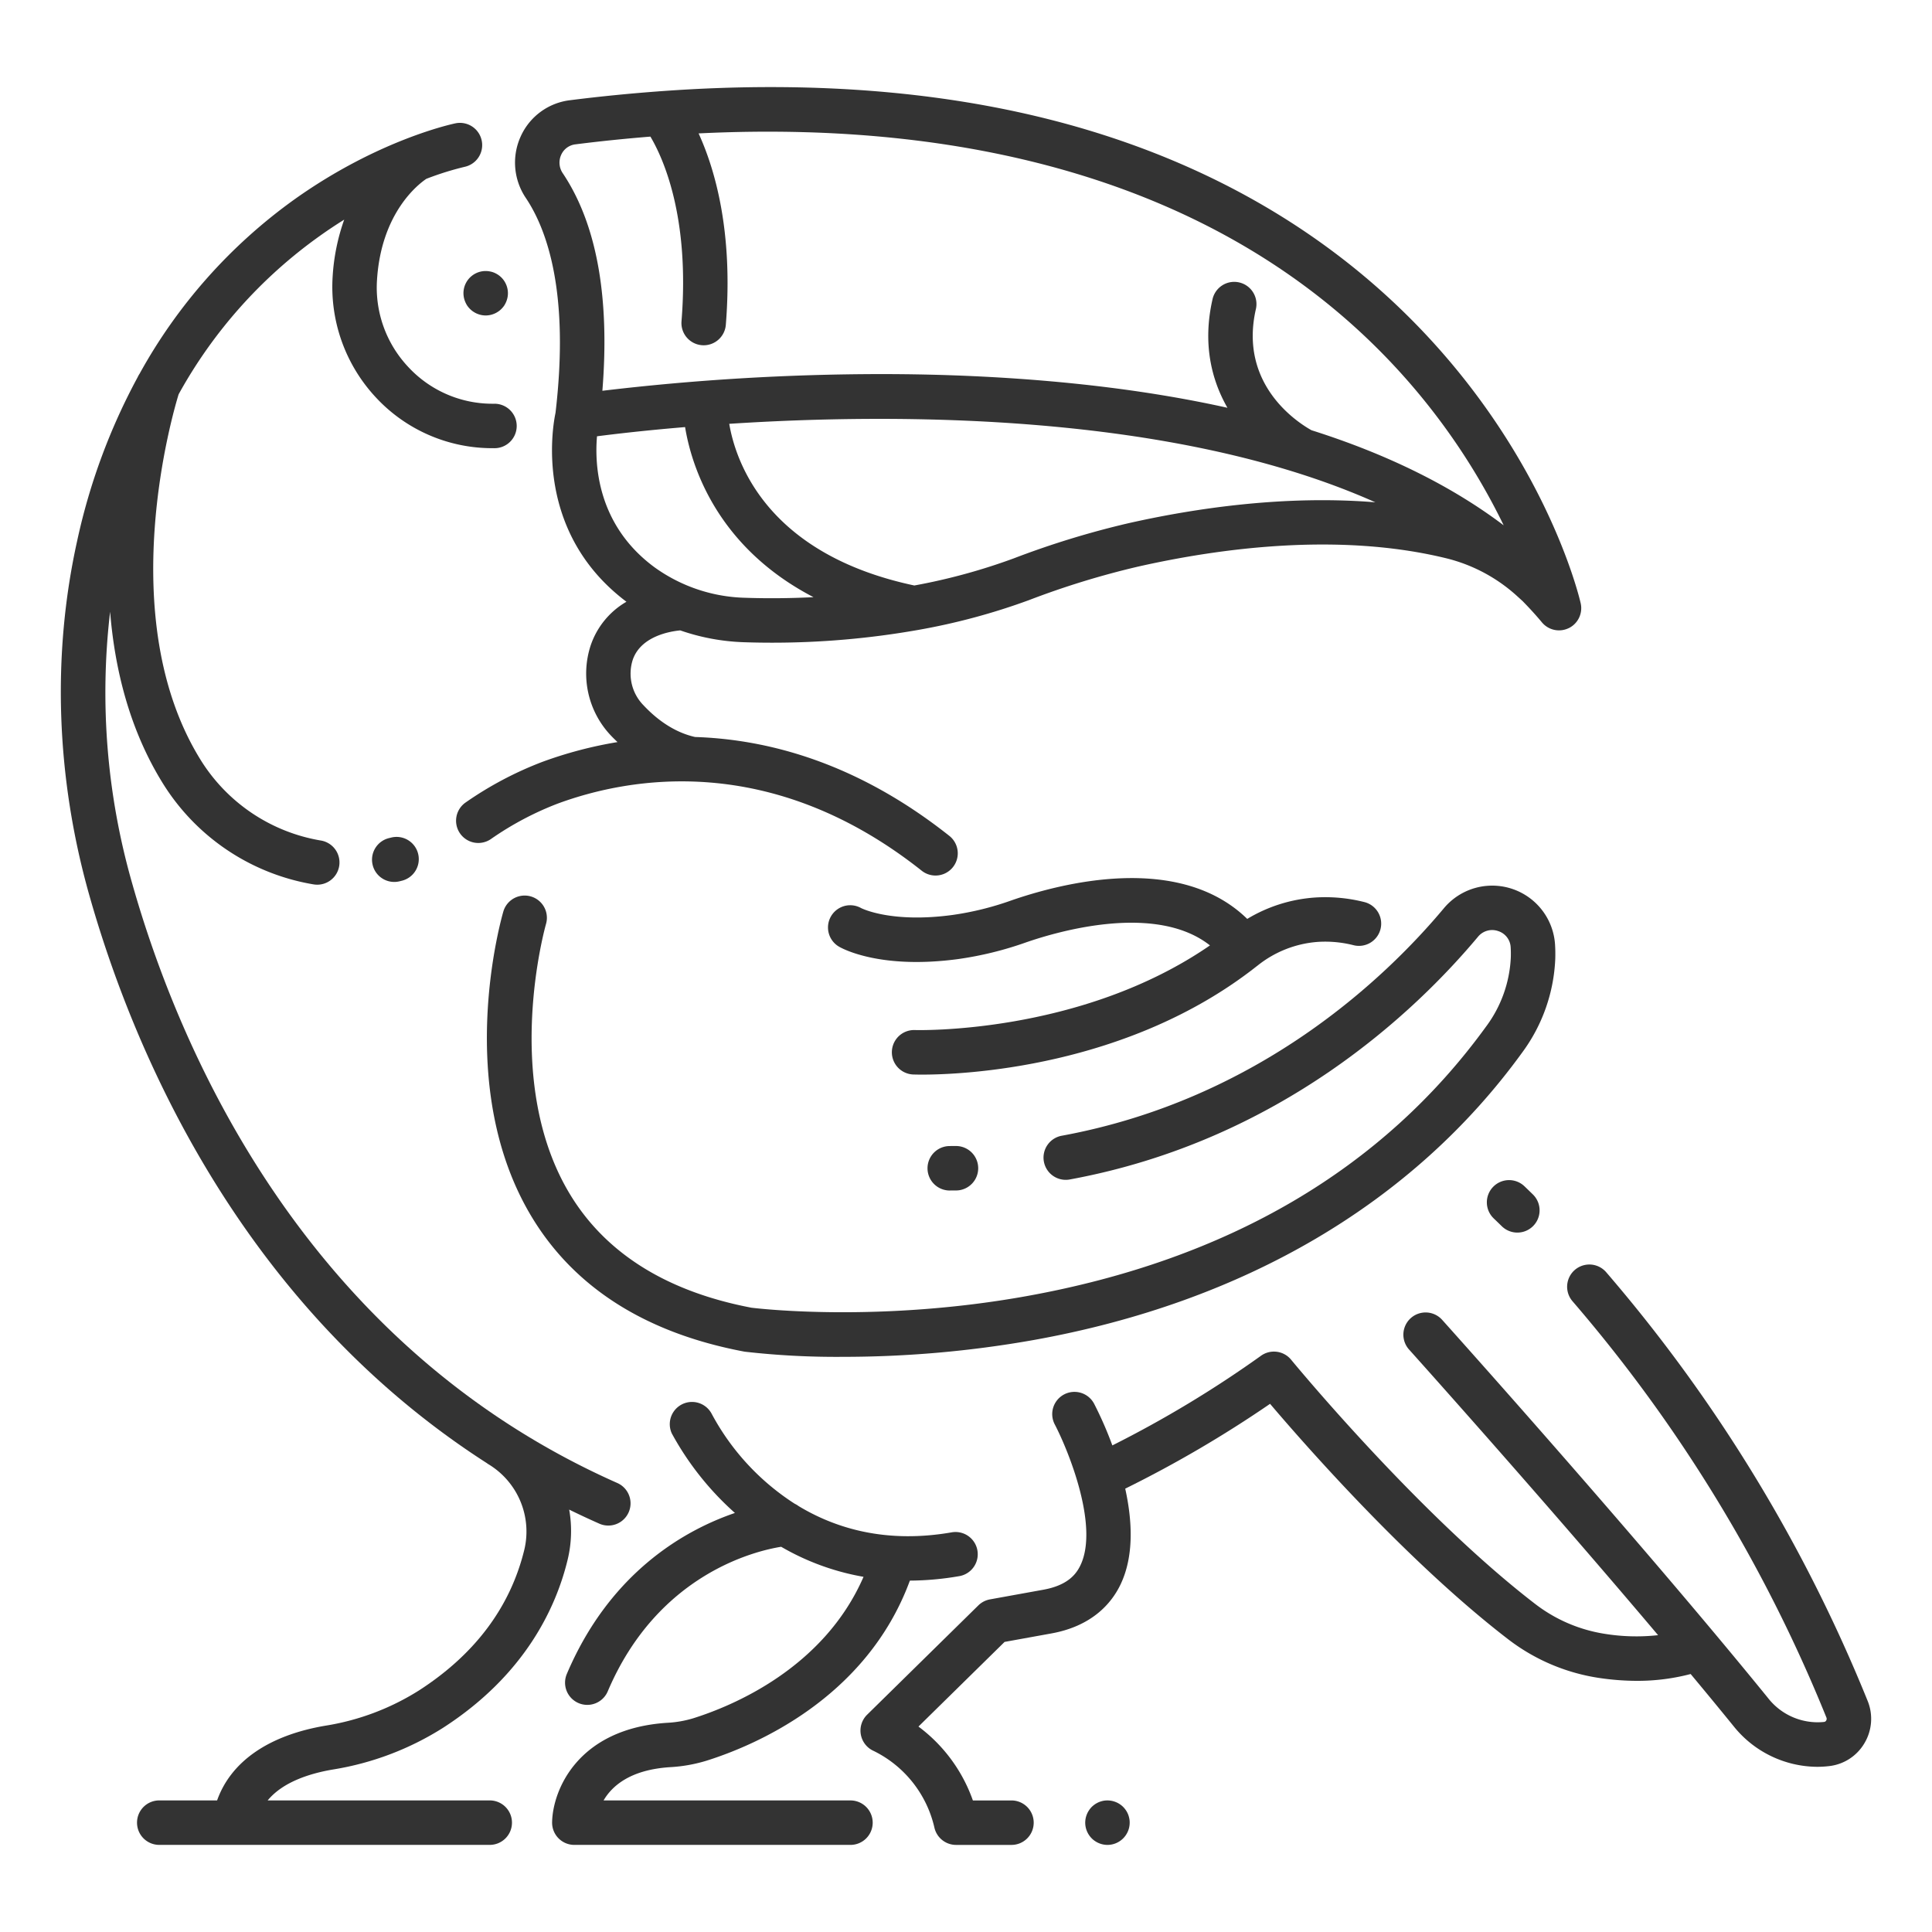 <svg id="icon" xmlns="http://www.w3.org/2000/svg" viewBox="0 0 512 512"><title>Toucan</title><path d="M415.76,166.451a5.891,5.891,0,0,0,3.136-6.592c-.382-1.677-9.8-41.478-47.784-78.043C348.865,60.4,321.4,44.591,289.468,34.824,256.052,24.6,217.642,21.055,175.052,24.174c-.18.007-.358.015-.538.039-7.7.574-15.523,1.339-23.494,2.35a16.481,16.481,0,0,0-13.014,9.563,16.756,16.756,0,0,0,1.361,16.36c5.651,8.453,11.589,25.194,7.846,56.941-.8,3.782-5.684,31.633,18.8,50.043a21.241,21.241,0,0,0-9.458,11.511,23.871,23.871,0,0,0,5.374,23.98c.566.595,1.139,1.144,1.712,1.7a108.962,108.962,0,0,0-19.87,5.229,93.955,93.955,0,0,0-20.325,10.741,5.891,5.891,0,1,0,6.617,9.749,82.486,82.486,0,0,1,17.777-9.432c18.87-6.943,56.491-13.86,96.445,17.818a5.892,5.892,0,0,0,7.322-9.233C227.462,202.386,204,195.955,184.2,195.311c-7.192-1.608-12.1-6.759-13.732-8.471a11.978,11.978,0,0,1-2.775-12.011c2.161-6.255,9.921-7.518,12.577-7.769a57,57,0,0,0,16.879,3.136c2.189.074,4.669.125,7.4.124a222.088,222.088,0,0,0,38.485-3.331c.119-.018.235-.037.351-.061a171.448,171.448,0,0,0,29.333-7.9,222.038,222.038,0,0,1,28.767-8.846c21.6-4.884,53.358-9.228,81.958-2.191a43.168,43.168,0,0,1,18.627,10l1.445,1.313c1.771,1.814,3.488,3.676,5.105,5.622a5.891,5.891,0,0,0,7.14,1.518ZM148.728,41.012a4.733,4.733,0,0,1,3.775-2.759c6.724-.853,13.337-1.522,19.862-2.05,3.322,5.593,10.478,21.18,8.241,48.934a5.89,5.89,0,0,0,5.4,6.345c.161.014.321.02.479.02a5.891,5.891,0,0,0,5.866-5.419c2-24.81-2.955-41.425-7.216-50.728,75.024-3.688,135.9,14.91,177.34,54.5a172.988,172.988,0,0,1,36.018,49.361q-20.708-15.63-50.936-25.2c-3.817-2.134-19.272-12.137-14.746-32.052a5.892,5.892,0,1,0-11.49-2.612c-2.646,11.642-.309,21.258,3.963,28.714q-29.832-6.625-67-8.366c-8.519-.395-16.858-.563-24.9-.563a626.908,626.908,0,0,0-73.749,4.425c2-24.853-1.512-44.214-10.477-57.623h0A4.994,4.994,0,0,1,148.728,41.012ZM197.55,158.42a42.873,42.873,0,0,1-24.048-8.048c-15.316-11.233-15.933-27.389-15.289-34.751,4.6-.595,12.709-1.549,23.34-2.439,1.6,9.774,8.05,31.573,34.031,45.073C208.464,158.615,202.275,158.581,197.55,158.42Zm101.336-19.726a233.237,233.237,0,0,0-30.28,9.3,158.859,158.859,0,0,1-26.3,7.167c-39.2-8.321-47.361-32.911-49.05-42.844,44.614-2.9,118.042-2.932,171.229,20.8C340.357,131.14,316.422,134.727,298.886,138.694Z" style="fill:#333"/><path d="M122.821,77.716a6.127,6.127,0,0,0,.118,1.148,6.307,6.307,0,0,0,.339,1.1,6.683,6.683,0,0,0,.53,1.017,6.29,6.29,0,0,0,.736.883,5.938,5.938,0,0,0,4.169,1.738,6.055,6.055,0,0,0,1.149-.118,5.891,5.891,0,0,0,2.121-.884,5.286,5.286,0,0,0,.9-.736,6.228,6.228,0,0,0,.737-.883,6.683,6.683,0,0,0,.53-1.017,6.3,6.3,0,0,0,.338-1.1,6.044,6.044,0,0,0,.118-1.148,5.934,5.934,0,0,0-1.723-4.169,6.179,6.179,0,0,0-.9-.736,6.715,6.715,0,0,0-1.016-.545,5.6,5.6,0,0,0-1.105-.324,5.879,5.879,0,0,0-7.041,5.774Z" style="fill:#333"/><path d="M103.681,221.959l-.545.136a5.892,5.892,0,1,0,2.792,11.448l.7-.174a5.892,5.892,0,0,0-2.942-11.41Z" style="fill:#333"/><path d="M253.3,303.7c-.536.006-1.072.011-1.611.013A5.892,5.892,0,0,0,251.7,315.5c.526-.028,1.165-.007,1.747-.014a5.892,5.892,0,0,0-.075-11.783Z" style="fill:#333"/><path d="M412.105,250.333a16.685,16.685,0,0,0-29.475-9.622c-15.373,18.376-48.963,50.641-101.217,60.263a5.892,5.892,0,1,0,2.133,11.589c55.89-10.291,91.731-44.7,108.122-64.292a4.844,4.844,0,0,1,5.342-1.534,4.762,4.762,0,0,1,3.335,4.324c.052.85.064,1.746.034,2.666a33.146,33.146,0,0,1-6.557,18.332c-27.395,37.782-68.361,61.812-121.763,71.424-38.852,6.992-70.521,3.366-72.911,3.075-22.3-4.256-38.431-14.285-47.941-29.81-18.381-30.011-6.659-71.365-6.479-71.985a5.892,5.892,0,0,0-11.3-3.332c-.559,1.895-13.445,46.808,7.695,81.407,11.34,18.558,30.185,30.445,56.014,35.332.106.02.213.037.32.051a213.759,213.759,0,0,0,25.9,1.356,289.285,289.285,0,0,0,50.424-4.432c55.876-9.978,100.685-36.317,129.58-76.168a44.875,44.875,0,0,0,8.8-24.868C412.2,252.821,412.181,251.55,412.105,250.333Z" style="fill:#333"/><path d="M333.058,256.053l0,0c.05-.039.1-.075.15-.114a28.9,28.9,0,0,1,16.071-6.33,30.468,30.468,0,0,1,9.357.863,5.892,5.892,0,1,0,2.863-11.43,42.13,42.13,0,0,0-12.984-1.191,40.078,40.078,0,0,0-17.984,5.67c-18.063-17.629-49.326-9.486-62.6-4.869a79.311,79.311,0,0,1-15.515,3.824c-16.157,2.192-23.944-1.687-24.247-1.844a5.892,5.892,0,0,0-5.826,10.242c1.084.628,11.183,6.054,31.658,3.278a92.174,92.174,0,0,0,17.8-4.371c8.311-2.894,34.442-10.6,48.853.762-34.344,23.692-77.779,22.445-78.249,22.43a5.892,5.892,0,0,0-.443,11.775c.236.009,1.063.035,2.4.035,10.757,0,54.483-1.753,88.683-28.725Z" style="fill:#333"/><path d="M395.67,314.555a5.892,5.892,0,0,0,.174,8.33q1.083,1.039,2.154,2.085a5.892,5.892,0,0,0,8.236-8.428q-1.11-1.084-2.234-2.162A5.893,5.893,0,0,0,395.67,314.555Z" style="fill:#333"/><path d="M425.642,337.133a5.891,5.891,0,1,0-8.89,7.733,397.084,397.084,0,0,1,67.271,110.313.858.858,0,0,1-.065.777.705.705,0,0,1-.551.371l-.245.028a16.682,16.682,0,0,1-14.627-6.371c-34.432-42.408-85.874-99.683-86.39-100.256a5.891,5.891,0,0,0-8.762,7.876c.42.468,34.787,38.734,66.026,75.733a52.524,52.524,0,0,1-14.266-.377,40.414,40.414,0,0,1-18.366-7.945c-31.089-23.921-64.28-64.266-64.612-64.671a5.893,5.893,0,0,0-8.071-.994,296.14,296.14,0,0,1-39.31,23.7,98.829,98.829,0,0,0-4.822-11.029,5.891,5.891,0,0,0-10.439,5.465c3.6,6.907,11.846,27.1,6.744,37.454-1.074,2.179-3.264,5.209-9.89,6.374l-14.032,2.541a5.891,5.891,0,0,0-3.08,1.6l-29.482,28.973a5.91,5.91,0,0,0,1.792,9.61,30.1,30.1,0,0,1,16.043,20.26,5.892,5.892,0,0,0,5.754,4.623h14.6a5.892,5.892,0,1,0,0-11.783H257.823A41.621,41.621,0,0,0,243.4,457.557l22.826-22.433,12.217-2.213c10.956-1.926,16.053-8.014,18.4-12.783,3.739-7.6,3.243-17.075,1.353-25.621a311.656,311.656,0,0,0,38.384-22.478c9.517,11.2,36.534,41.954,63.01,62.325a52.24,52.24,0,0,0,23.743,10.25,68.685,68.685,0,0,0,10.526.838,55.436,55.436,0,0,0,14.182-1.81c3.916,4.7,7.728,9.326,11.344,13.78a28.6,28.6,0,0,0,22.144,10.812,27.12,27.12,0,0,0,2.884-.153l.4-.045a12.454,12.454,0,0,0,9.265-6.034,12.583,12.583,0,0,0,.908-11.133A409.358,409.358,0,0,0,425.642,337.133Z" style="fill:#333"/><path d="M298.936,480.775a6.028,6.028,0,0,0-.545-1.016,6.313,6.313,0,0,0-.736-.9,5.955,5.955,0,0,0-5.317-1.62,7.3,7.3,0,0,0-1.105.339,6.661,6.661,0,0,0-1.016.545,6.145,6.145,0,0,0-.9.736,5.358,5.358,0,0,0-.722.9,5.275,5.275,0,0,0-.545,1.016,5.815,5.815,0,0,0-.338,1.09,6.2,6.2,0,0,0-.118,1.164,5.925,5.925,0,0,0,1.723,4.153,5.316,5.316,0,0,0,.9.737,5.688,5.688,0,0,0,1.016.545,5.949,5.949,0,0,0,2.253.456,5.908,5.908,0,0,0,5.892-5.891,5.222,5.222,0,0,0-.118-1.164A5.767,5.767,0,0,0,298.936,480.775Z" style="fill:#333"/><path d="M225.3,477.131H159.956c2.213-3.808,7.048-8.136,17.61-8.815a40.578,40.578,0,0,0,9.577-1.685c12.444-3.892,42.4-16.3,53.984-47.751a79.024,79.024,0,0,0,13.265-1.218,5.891,5.891,0,0,0-2.04-11.6c-17.326,3.044-30.746-.922-40.719-6.938a5.825,5.825,0,0,0-1.018-.612,64.479,64.479,0,0,1-21.987-23.79,5.892,5.892,0,0,0-10.6,5.14,78.331,78.331,0,0,0,16.733,21.088c-13.1,4.489-33.033,15.567-44.547,42.667a5.891,5.891,0,1,0,10.845,4.607c13.223-31.121,39.2-37.231,45.957-38.312a65.961,65.961,0,0,0,21.83,7.962c-10.574,24.308-34.873,34.28-45.217,37.515a28.936,28.936,0,0,1-6.816,1.173c-23.767,1.527-30.345,17.908-30.5,26.355a5.892,5.892,0,0,0,5.891,6h73.1a5.892,5.892,0,1,0,0-11.783Z" style="fill:#333"/><path d="M129.71,477.131H70.934c4-4.874,11.122-7.146,17.247-8.185a77.5,77.5,0,0,0,29.279-11.089c21.759-14.046,29.939-31.964,32.971-44.522a32.349,32.349,0,0,0,.409-13.275q3.948,1.938,8.048,3.754a5.892,5.892,0,0,0,4.769-10.775C80.415,356.2,47.314,277.575,34.992,233.986a183.615,183.615,0,0,1-5.81-71.868c1.227,15.194,5.124,31.175,13.92,45.392a58.345,58.345,0,0,0,39.964,26.856,5.892,5.892,0,1,0,1.946-11.622,46.558,46.558,0,0,1-31.89-21.434c-23.333-37.71-7.147-92.412-5.784-96.817A126.4,126.4,0,0,1,84.563,62.654c2.252-1.614,4.476-3.09,6.655-4.45a54.7,54.7,0,0,0-3.066,15.122,42.939,42.939,0,0,0,11.326,31.853,42.05,42.05,0,0,0,30.672,13.594l.814.005a5.892,5.892,0,1,0,0-11.783l-.685,0a30.386,30.386,0,0,1-22.163-9.826,30.693,30.693,0,0,1-8.2-23.077c1.155-17.822,11.033-25.331,13.07-26.7a78.716,78.716,0,0,1,10.139-3.177,5.892,5.892,0,0,0-2.379-11.541c-.822.168-20.385,4.31-42.565,20.062A139.8,139.8,0,0,0,36.988,99.054a5.829,5.829,0,0,0-.49.876,163.7,163.7,0,0,0-16.057,43.443c-6.7,30.249-5.586,62.691,3.212,93.817,11.307,40,39.422,108.223,105.356,150.549.094.063.171.14.27.2a20.829,20.829,0,0,1,9.7,22.633c-3.676,15.228-13.065,27.806-27.907,37.387a65.8,65.8,0,0,1-24.86,9.371c-15.049,2.553-25.023,9.51-28.679,19.8H42.281a5.892,5.892,0,1,0,0,11.783H129.71a5.892,5.892,0,1,0,0-11.783Z" style="fill:#333"/></svg>